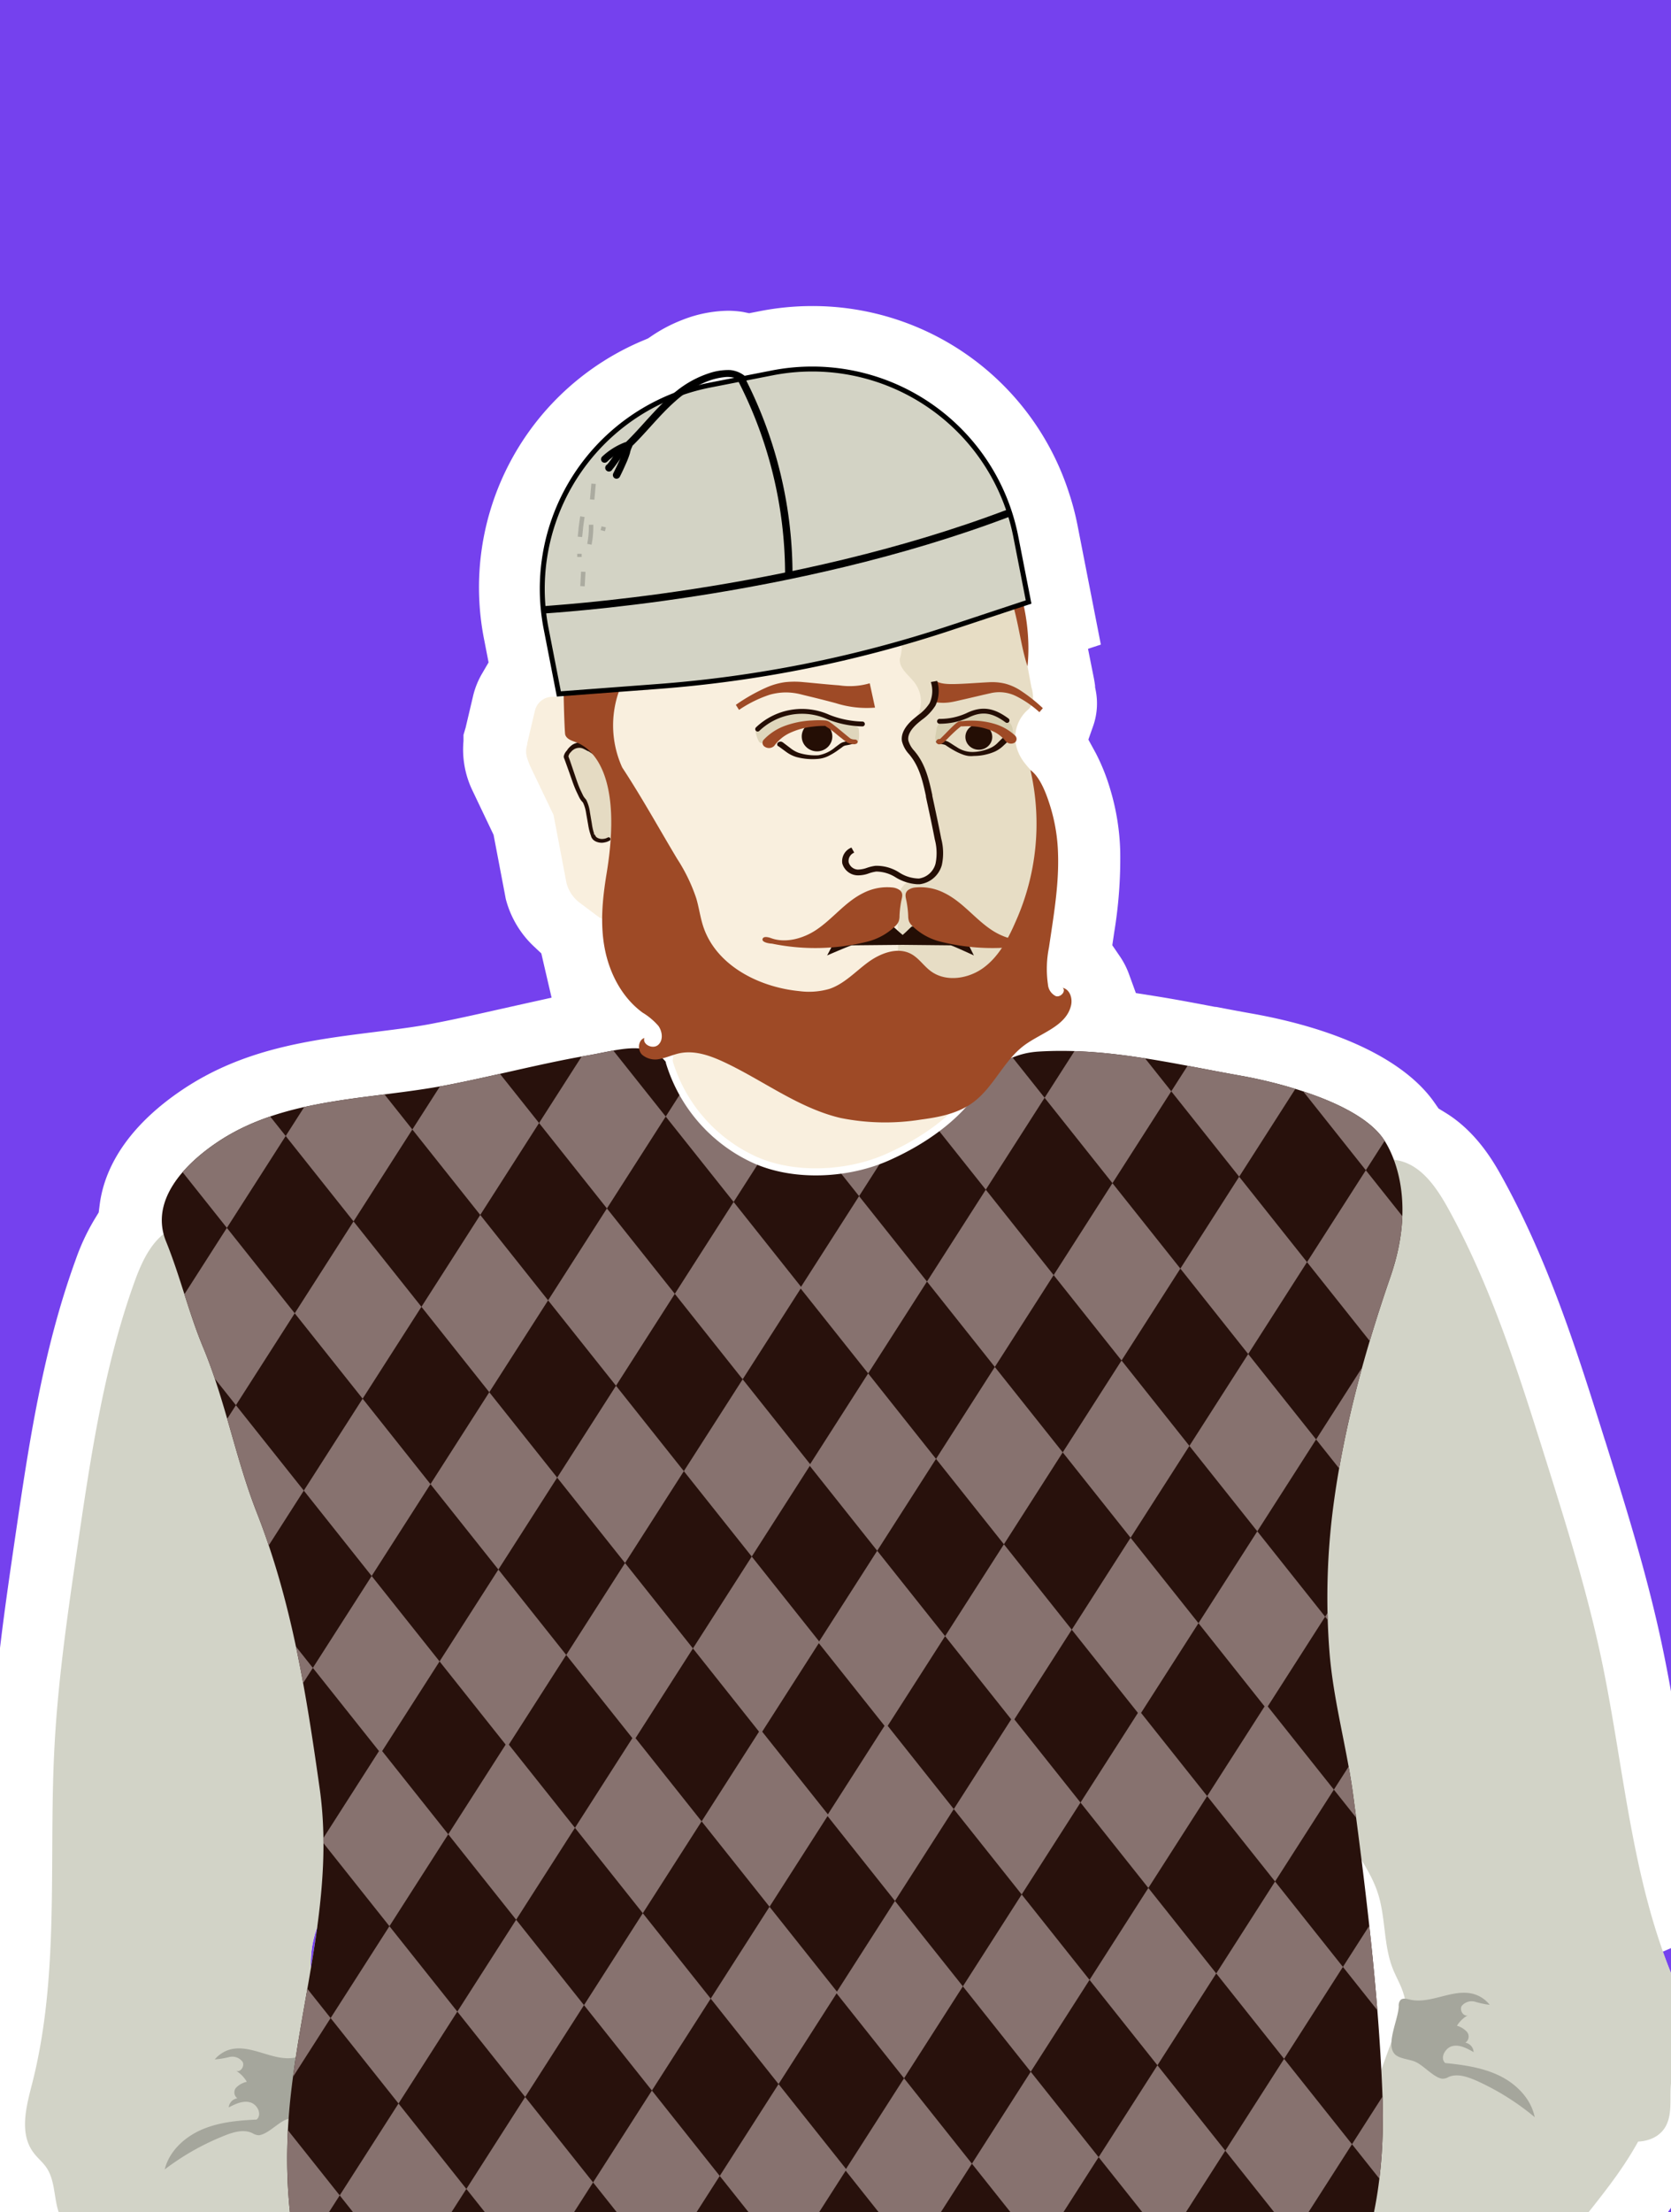 <svg id="Layer_1" data-name="Layer 1" xmlns="http://www.w3.org/2000/svg" xmlns:xlink="http://www.w3.org/1999/xlink" viewBox="0 0 331 438"><defs><style>.cls-1,.cls-14,.cls-19,.cls-21,.cls-22{fill:none;}.cls-2{clip-path:url(#clip-path);}.cls-3{fill:#7541ee;}.cls-4{fill:#fff;}.cls-5{fill:#d2d3c7;}.cls-6{fill:#a5a69c;}.cls-7{fill:#f9efde;}.cls-8{fill:#dbd3b4;}.cls-12,.cls-15,.cls-8{opacity:0.59;}.cls-9{fill:#240e05;}.cls-10{opacity:0.46;}.cls-11,.cls-15{fill:#ccc5a3;}.cls-13{fill:#9e4a26;}.cls-14{stroke:#240e05;stroke-width:0.96px;}.cls-14,.cls-19{stroke-linecap:round;}.cls-14,.cls-19,.cls-20,.cls-21,.cls-22{stroke-miterlimit:10;}.cls-16{fill:#28110c;}.cls-17{clip-path:url(#clip-path-2);}.cls-18{fill:#87726f;}.cls-19{stroke:#fff;stroke-width:1.4px;}.cls-20{fill:#d3d3c5;stroke-width:0.98px;}.cls-20,.cls-21{stroke:#000;}.cls-21{stroke-width:1.47px;}.cls-22{stroke:#ababa0;stroke-width:0.88px;}.cls-23{clip-path:url(#clip-path-3);}.cls-24{fill:#1a293f;}</style><clipPath id="clip-path"><rect class="cls-1" width="331" height="438"/></clipPath><clipPath id="clip-path-2"><path class="cls-1" d="M133.46,213c-3.25-7.91-10-5.22-17.17-4-9.36,1.63-18.45,4.06-27.8,5.86-15.31,2.95-32.1,2.34-45.45,11.3-6.46,4.34-13.45,11.54-10.14,19.67,2.82,6.95,4.49,14.13,7.36,21,4.39,10.57,6.42,22,10.61,32.67,6.92,17.65,9.78,35.74,12.43,54.47,3,20.9-3.55,40.81-5.77,61.44C56,429.81,57,445.59,62.59,459.08c6.69,16.07,19.53,25.37,34.64,33,29.49,14.84,61.43,17,93.43,10.24,30.13-6.34,63.16-18.4,76.56-48.73,5.7-12.88,7.18-25.93,6.58-39.93-.82-19.43-3.18-38.81-5.74-58.08-1.27-9.6-3.91-18.65-4.7-28.35a139,139,0,0,1,.9-30.1c2.1-15.12,6.19-29.93,11.17-44.35,5.49-15.88-.09-25.29-1.28-27.09-4.73-7.17-20.25-11.26-28.38-12.7-13.26-2.35-26.39-5.61-40-4.78-10.69.65-13.8,10.23-21.52,16.21-12.23,9.47-32.82,10.58-44.17-.4-2.89-2.79-4.24-7.39-6.65-9.84"/></clipPath><clipPath id="clip-path-3"><rect class="cls-1" x="-407.6" width="331" height="438"/></clipPath></defs><g class="cls-2"><rect class="cls-3" width="331" height="438"/><path class="cls-4" d="M331.9,392.87c-8.85-20.39-10.2-43.11-14.83-64.85-2.83-13.25-6.89-26.2-10.95-39.12-5.35-17-10.75-34.19-19.4-49.8-2.24-4-5.17-8.32-9.69-9.3a8.94,8.94,0,0,0-.89-.09,20.44,20.44,0,0,0-2-4.05c-4.73-7.18-20.25-11.26-28.38-12.7-13.26-2.35-26.39-5.61-40-4.78a15.58,15.58,0,0,0-5.4,1.28,16.82,16.82,0,0,1,2.52-2.4c3.33-2.46,8.22-3.78,9.23-7.79.36-1.45-.19-3.34-1.64-3.68.71.67-.42,1.94-1.36,1.65a2.82,2.82,0,0,1-1.57-2.33,21.58,21.58,0,0,1,.21-7.34c.9-6.16,2-12.34,1.79-18.56a35,35,0,0,0-1.47-9.13c-.54-1.75-1.81-5.84-4-7.4a10.2,10.2,0,0,1-2.9-5.1c0-.25,0-.46,0-.69a.84.84,0,0,0,0-.8,7.23,7.23,0,0,1,2.6-5.45,2.38,2.38,0,0,0,.5-.7c.55.41,1-.65.34-1.21a6.45,6.45,0,0,0-.29-2.42l-.76-4.09a38.6,38.6,0,0,0-.88-12.46l1.07-.36-2.53-12.92a41.59,41.59,0,0,0-1.26-4.76h0a41.09,41.09,0,0,0-47-27.69l-6,1.17a3.53,3.53,0,0,0-1.71-.91,11.37,11.37,0,0,0-5.67.86A20.4,20.4,0,0,0,134.44,78a41.09,41.09,0,0,0-26.25,46.46l2.52,12.92.92-.07c0,.19,0,.4,0,.61h-2.31a3.58,3.58,0,0,0-3.49,2.76l-1.51,6.4a1.29,1.29,0,0,0,0,.19.43.43,0,0,1,0,.05c-.36,1.73.07,2.69.75,4.32l4.61,9.62a.89.89,0,0,1,.06.2l2.53,13.3a7.13,7.13,0,0,0,2.67,4l3.76,2.81a1.29,1.29,0,0,0,.68.28,30.49,30.49,0,0,0,.48,6.1c1,4.91,3.44,9.66,7.47,12.62a13.2,13.2,0,0,1,3.15,2.64c.8,1.13,1,2.86-.06,3.77s-3.14-.07-2.72-1.38a1.78,1.78,0,0,0-1,2c-3.05-.25-6.64.77-10.36,1.41-9.36,1.63-18.45,4.06-27.8,5.86-15.31,2.95-32.1,2.34-45.45,11.3-6.07,4.08-12.6,10.68-10.63,18.21-2.78,2.21-4.46,5.85-5.71,9.3-6.07,16.77-8.7,34.57-11.3,52.23-2,13.4-3.94,26.83-4.63,40.36-1.15,22.2,1.1,44.85-4.42,66.38-1.16,4.52-2.54,9.73.21,13.5.81,1.12,1.93,2,2.69,3.14,2.21,3.33,1.06,8.28,3.78,11.2a5.79,5.79,0,0,0,3.28,1.71,64.8,64.8,0,0,0,5.75,14.42c6.51,12.34,14.79,24,18.2,37.53,1.43,5.63,2,11.61,5,16.61,4,6.76,11.44,10.3,19.09,12.77q2.22,4.07,4.51,8.09c.25.44.51.88.8,1.29l-.16,0a2.73,2.73,0,0,0-1.16.41,1.62,1.62,0,0,0-.18.19.74.74,0,0,0-.12.13v0a1.27,1.27,0,0,0-.18.37h0a.93.93,0,0,0,.11.78,1.38,1.38,0,0,0,.34.3,2,2,0,0,1,.53.48c.18.23.1.68.06,1.08a1.45,1.45,0,0,0,0,.64c.06.11.17.17.26.26a1.61,1.61,0,0,0,.58.35,2.83,2.83,0,0,0,.41.14c0,4.21,0,8.42.09,12.61l.6,41.19c.07,4.47.15,9,1.28,13.33.59,2.25.09,19.62-.14,39.69H173.33c.31-16.43.52-30.86,1.31-32.67,4.34,11,6.88,21.9,9.25,32.67H287.68c-7.16-40.55-16.24-93.52-16.88-96.4l-3.75-17.06h0a.82.82,0,0,0,.49-.83,13.17,13.17,0,0,1-1-4.24c.22-.41.43-.84.62-1.27,3.78-8.54,7.57-17.12,10-26.13.79-2.93,1.44-5.9,2.42-8.77.26-.75.61-1.47.91-2.2a22.52,22.52,0,0,0,7-5.49c3.7-4.47,5.22-10.29,7.51-15.62,5.49-12.83,15.49-23.06,23.85-34.23a76.2,76.2,0,0,0,5.61-8.61,6.46,6.46,0,0,0,5.24-2.61c2.22-3.31.31-8,2-11.65.57-1.26,1.54-2.3,2.17-3.53C336,402.09,333.76,397.15,331.9,392.87ZM61.81,385.55a23.83,23.83,0,0,1,1-3.91c-.36,2.69-.79,5.39-1.24,8.08A26.39,26.39,0,0,1,61.81,385.55ZM243,482.07l.14.21-1,.4Zm34.46-86a1.74,1.74,0,0,0-.34,1.23c-.06,1.8-1.27,4.72-1.41,7-.72,1.89-1.4,3.8-2.08,5.68-.73-13.87-2.15-27.72-3.87-41.51a30.12,30.12,0,0,1,3.16,6.48c1.54,4.83,1.07,10.18,2.94,14.89.57,1.44,1.35,2.78,1.88,4.23a12.48,12.48,0,0,1,.47,1.74A1.07,1.07,0,0,0,277.41,396ZM133.2,210.37l-.61,0c.13.43.31.85.46,1.29,0,.13,0,.26,0,.39a9.3,9.3,0,0,0-1.68-2.41c.69-.18,1.37-.38,2-.6Z"/><path class="cls-4" d="M199.18,625.56h65.48c-2.22-12.7-4.45-25.51-6.41-36.81-3.06-17.6-5.95-34.23-6.36-36.25l-2.51-11.39-1.67-1.67v-8c-.23-1.22-.36-2.31-.45-3.21l-.58-5.93,2.84-5.23a205.3,205.3,0,0,0,7.91-19.68l-8.5,3.33-157,59.76,140-94.29,15.87-11.08,9.54,13.71-3-57.91c-.62-11.87-1.81-24.62-3.74-40.13l-11.14-89.44,46.84,77A49.54,49.54,0,0,1,291.29,369a54,54,0,0,1,2,10.45c.15,1.18.34,2.8.5,3.33,0,.07.17.33.3.61.61,1.27,1.2,2.56,1.69,3.89a33.37,33.37,0,0,1,1.24,4.35l5,22.92-9.66.21c-.12.33-.23.66-.35,1L272.3,470.38a1.83,1.83,0,0,0,.32-.25c.69-.82,1.82-3.78,2.64-5.94.63-1.66,1.27-3.31,2-4.93,5.06-11.85,12.8-21.45,19.63-29.93,2.21-2.73,4.41-5.47,6.51-8.27a57.29,57.29,0,0,0,4.19-6.41l5.2-9.37a25,25,0,0,1,1.31-3.53c.1-.23.21-.46.32-.67l-.16-.37-.06-.14c-7.11-16.38-9.88-33.16-12.56-49.39-1.09-6.66-2.13-13-3.45-19.13-2.64-12.4-6.63-25.09-10.49-37.36-5-15.86-10.12-32.25-17.86-46.22a0,0,0,0,1,0,0l-7.69-.89L258.22,237c-2.49-1.46-8.56-3.69-15.83-5q-3.75-.67-7.5-1.4c-9.68-1.84-18.84-3.57-27.37-3.15l-60,26.36-2.8,23.81-9.4-18.45-6.58,2.89,5.09-5.82-14.38-28.19c-4.69.82-9.41,1.88-14.4,3-4.29,1-8.59,1.93-12.94,2.76-4.78.92-9.45,1.51-14,2.08-9.9,1.25-18.45,2.32-24.35,6.29-.66.45-1.21.86-1.66,1.23l2.16,8.24-8.8,7c-.16.34-.36.84-.63,1.59-5.44,15-7.94,32-10.36,48.47-2,13.38-3.81,25.95-4.46,38.55-.32,6.29-.36,12.66-.39,19.42-.08,16.44-.17,33.46-4.61,50.76,0,.17-.09.35-.13.54.14.2.28.4.42.62a26.82,26.82,0,0,1,3,6l3.74.65,3,12.31a45.7,45.7,0,0,0,4.07,10c1.64,3.1,3.39,6.14,5.14,9.19C49.71,466.2,55.85,476.9,59,489.39c.43,1.7.8,3.43,1.16,5.16.48,2.27,1.13,5.37,1.7,6.32.11.19,1.32,1.95,8.4,4.24l7.32,2.36,3.7,6.75c1.23,2.25,2.48,4.5,3.74,6.73l4.64.77-.06,5.89,13.65,19.27-13.7,2.28v.34l.62,42.09a43.69,43.69,0,0,0,.65,8.74c1,3.65,1,6.89.77,25.23h62.79c.38-14.11.87-17.27,2.53-21.07l18.63-42.71,17.07,43.36A177.14,177.14,0,0,1,199.18,625.56ZM53.41,610s0,0,0,.06S53.41,610.05,53.41,610Zm9.42-54,.24.08Zm173.22-69.12-9.15,6Zm60.34-89.07v0Zm-144-184.94-3,25.65,35.53-40.68L145.34,160l44.93,10.83c0-.39,0-.78,0-1.16a15.76,15.76,0,0,0-.61-4c0-.14-.1-.34-.17-.55a29,29,0,0,1-7-13l-.77-1.38.1-4.44-.18-3.4.53-1.14a26.12,26.12,0,0,1,2.21-7.11l-.35-1.88.31-2.83a19.46,19.46,0,0,0-.5-6l-3.95-17.18,1.27-.42a21.75,21.75,0,0,0-24.45-13.49L143,95.5l-1.91.69a21.6,21.6,0,0,0-14.31,20.62l4.22-.32v21.16l.29,19.62h-2.68l1.22,6.42,9,1.15-.15,16.48,19.45-6.75-2.25,6.9,1-.31Zm-1.48-8.74,0,.06S150.9,204.14,150.89,204.12Zm38.25-40Zm-62.69-.85Zm74.49-62.06h0l2.31-.75ZM80.63,392.9l-38.39-3a44.77,44.77,0,0,1,.45-7.2v0a41.52,41.52,0,0,1,1.75-7.09L82,384.23C81.57,387.13,81.12,390,80.63,392.9Z"/><path class="cls-4" d="M59.38,657.37l.14-12.62c0-5,.12-9.83.19-14.3l0-1.73c.12-8.43.25-17.15.13-20.5V608l-5.64,1.75,5.57-2.16.06.16v-.18l-.14-.62a71.87,71.87,0,0,1-1.34-14.9L57.75,550c0-2,0-4-.07-5.92v-1.17l-.61-1.7-.16-.46-.22-.43a12.54,12.54,0,0,1-1.14-3.39l-.65-3.43L51.73,532c-7.85-3.7-13.49-8.57-17.23-14.89-3.24-5.47-4.42-11.05-5.45-16l-.08-.37c-.26-1.2-.51-2.39-.81-3.57-2.08-8.24-6.62-16.16-11.44-24.56l-.16-.27c-1.84-3.21-3.74-6.53-5.54-9.94a89.19,89.19,0,0,1-4.57-10l-.56-1.5L4.72,449.8c-.28-.27-.56-.55-.82-.84A21.36,21.36,0,0,1-1.26,437.7l-.31-1.79-1.16-1.4c-.26-.32-.54-.67-.82-1.06C-9.71,425-7.16,415-5.78,409.66c3.5-13.65,3.57-28,3.65-43.17,0-6.81.07-13.85.43-20.89.73-14.14,2.77-28,4.74-41.46C5.7,286.08,8.44,267.42,15,249.4a42.94,42.94,0,0,1,3.77-8.05l.78-1.28.19-1.48c1.05-8.43,6.71-16.32,16.37-22.81,12.17-8.18,25.35-9.84,38.1-11.44,4.21-.53,8.18-1,11.95-1.76,3.94-.76,7.84-1.63,11.61-2.48l4.73-1.06,6.76-1.5-1.57-6.76-.46-2-1.52-1.43a19.65,19.65,0,0,1-5.53-9.38L100,177l-2.23-11.7-4.29-9a18.71,18.71,0,0,1-1.67-9.57l0-.33v-.9l.42-1.41,1.47-6.24a16.13,16.13,0,0,1,1.78-4.46l1.3-2.23-.83-4.27a53,53,0,0,1,31.78-59.61l.63-.27.57-.38a30.07,30.07,0,0,1,6.26-3.3,25.58,25.58,0,0,1,9-1.8,18.87,18.87,0,0,1,3,.24l1.21.25,2.15-.42a54.25,54.25,0,0,1,10.31-1,53.36,53.36,0,0,1,50.93,37.11,52.45,52.45,0,0,1,1.63,6.2l4.64,23.72-2.54.84,1.18,5.93c.08.43.16.9.22,1.39l0,.29.06.3a13.5,13.5,0,0,1-.39,7.22l-1,2.84,1.44,2.63a40.12,40.12,0,0,1,2.87,7.14,46.76,46.76,0,0,1,2,12.4,89.65,89.65,0,0,1-1.18,15.92l-.39,2.63,1.5,2.2c.17.25.34.51.5.78a15.63,15.63,0,0,1,1.29,2.7l1.38,3.79,4,.63c4,.64,7.91,1.39,11.71,2.11l.18,0c2.31.44,4.62.88,6.94,1.29,17.66,3.13,30.55,9.4,36.3,17.64l.83,1.19,1.24.76c6.35,3.83,9.83,10.11,11.32,12.79,9.29,16.77,14.93,34.71,20.37,52.06l.06.16c4.06,12.94,8.26,26.32,11.2,40.15,1.48,6.93,2.63,13.87,3.73,20.58,2.07,12.52,4,24.46,7.87,35.51l-11.7,5.08,5.41,12.58,11.26-4.78c1.52,5,2.29,11.28-.89,17.52q-.31.61-.63,1.14l-.93,1.57,0,1.83a21,21,0,0,1-3.31,11.93A17.84,17.84,0,0,1,334,434l-1.42.8-.91,1.35c-.89,1.34-1.84,2.68-2.82,4-2.39,3.2-4.95,6.37-7.2,9.17-6.1,7.57-11.83,14.68-15.17,22.49-.48,1.11-.91,2.25-1.35,3.39l-.14.37c-1.8,4.71-3.83,10-7.88,14.91a32.4,32.4,0,0,1-4.65,4.56l-1.8,1.44-.73,2.93c-.24.93-.49,1.9-.75,2.86a164.33,164.33,0,0,1-8.7,23.49l-.74,1.69.21,1.82a13.07,13.07,0,0,1,.07,2l0,.88,3,13.69c.35,1.58,1.88,10.31,6.6,37.51l.4,2.31c3.08,17.69,6.73,38.68,10,57.11l2.59,14.65Zm126.87-49.72a172.47,172.47,0,0,1,6.3,19.64l1.34,5.11h78.92l-1.41-8c-1.69-9.66-3.37-19.38-4.95-28.46L265,587.58c-3.6-20.71-6-34.43-6.4-36.44l-3-13.46-1.08-1.08v-5.76l-.11-.61c-.16-.84-.28-1.68-.37-2.65l-.38-3.82,2-3.63.22-.51a206.19,206.19,0,0,0,8-20.12l4.4-13.73L265.11,487l-.18-3.45,11.19-7.53a8.59,8.59,0,0,0,1.46-1.2l.16-.17.15-.19c1.22-1.46,2.11-3.52,3.77-7.87.58-1.52,1.2-3.13,1.86-4.69,4.7-11,12.12-20.18,18.67-28.31,2.21-2.73,4.49-5.57,6.66-8.47a64.68,64.68,0,0,0,4.7-7.18l5.57-10,.21-.73a19.89,19.89,0,0,1,1-2.62l.24-.5,1.39-2.85-1.48-3.4c-6.77-15.59-9.47-31.94-12.08-47.75-1.06-6.44-2.15-13.07-3.51-19.47-2.72-12.74-6.75-25.57-10.65-38-5.06-16.13-10.3-32.8-18.35-47.37l-.16-.34L273.61,242l-6.53-.75-3.28-8.93-2.12-1.24c-3.17-1.86-10-4.38-18.09-5.82-2.48-.43-5-.91-7.42-1.38-9-1.71-17.56-3.34-26-3.34-1,0-2,0-3,.08l-1.26.06-51.77,22.75,40.21-46L168.43,172.6l28.6,6.9.09-8.61c0-.49,0-1,0-1.44a22.16,22.16,0,0,0-.91-5.85l-.63-2-.95-1.09a22.09,22.09,0,0,1-5.44-10l-.22-.94-.33-.58.06-2.83-.1-2,.21-.45.15-.95a19,19,0,0,1,1.63-5.22l1-2L191,132.5l.2-1.83a26.42,26.42,0,0,0-.63-8.32L188,111.27l2.17-.72-2.58-6.71a28.59,28.59,0,0,0-32.15-17.76l-14.28,2.8-2.42.88A28.53,28.53,0,0,0,119.9,116.9l.09,7.28,4.13-.3v13.77l.19,12.77h-4l1.48,7.82A6.85,6.85,0,0,0,124,169.65l0,.21,7.92,1L131.74,191l15.6-5.41-2.13,6.51,3.34-1.07-3,21.05-5,42.31-17.3-33.94-5,.87c-4.82.84-9.57,1.91-14.6,3-4.28,1-8.57,1.93-12.86,2.76-4.58.88-9.13,1.45-13.53,2-10.77,1.36-20.07,2.53-27.32,7.4-.79.54-1.53,1.09-2.2,1.64l-3.38,2.78,2.14,8.15L40,254.3l-.69,1.53c-.19.43-.46,1.09-.81,2-5.68,15.67-8.23,33-10.7,49.81-2,13.52-3.85,26.28-4.52,39.19-.33,6.5-.36,12.93-.4,19.74-.08,16.06-.16,32.63-4.39,49.1l-.91,3.59,1.79,2.56.32.48a19.64,19.64,0,0,1,2.24,4.52l1.32,3.82,3.3.57,1.94,7.94a51.6,51.6,0,0,0,4.67,11.57c1.62,3.07,3.35,6.1,5,9l.22.38c5.19,9.05,11.08,19.31,14,30.89.41,1.65.78,3.39,1.1,4.9.86,4.08,1.45,6.63,2.52,8.41,1.65,2.8,5.52,5.11,12.17,7.25l4.73,1.53,2.39,4.36q1.88,3.42,3.79,6.81l1.61,2.85,2.08.34,0,2.25,8.62,12.16-8.78,1.46.15,6.37v-.15l.61,42.09c.06,3.65.11,7.44.88,10.36s.8,6.05.54,23.4l-.1,6.95h76.41l.18-6.66c.36-13.65.82-15.91,1.95-18.51l12-27.58ZM60.31,562.35l.31.12,4.77-12.84-.16-.06Zm175.4-90.45,10.35-7.22,13.83,19.89-1.14,3.17,2.28-1.53,1.33,1.91-15.93,6.25L145.08,532.94Zm25.4-61.32c-.63-12-1.83-24.93-3.78-40.62l-7.2-57.75,30.25,49.72a42.82,42.82,0,0,1,4.38,9.18,47.38,47.38,0,0,1,1.77,9.19,28.58,28.58,0,0,0,.74,4.49l.23.73.31.55.13.27c.49,1,1,2.2,1.45,3.33a25.61,25.61,0,0,1,1,3.45l3.21,14.8-6,.13L286,412.41l-21.61,59.86Z"/><path class="cls-5" d="M278.62,404.45c-.19,1.77-.35,4.31.84,4.14a42.89,42.89,0,0,1,32.67,8.85c2.66,2.14,5.14,4.64,8.31,5.91s7.35.9,9.26-1.93c2.22-3.31.31-8,2-11.65.57-1.26,1.54-2.3,2.17-3.53,2.12-4.15-.07-9.09-1.93-13.37-8.85-20.39-10.2-43.11-14.83-64.85-2.83-13.25-6.89-26.2-10.95-39.12-5.35-17-10.75-34.19-19.4-49.8-2.24-4-5.17-8.32-9.69-9.3-5.62-1.22-10.82,3.21-14.48,7.65-15.83,19.19-22.78,44.84-21.5,69.69.48,9.13,1.85,18.38,5.25,26.91a45.74,45.74,0,0,0,6.87,12,36.36,36.36,0,0,0,4.76,4.85c1.55,1.31,4.34,2.53,5.34,4.29a12.6,12.6,0,0,1,1,2.75c1.76,6.13,6.71,10.92,8.65,17,1.54,4.83,1.07,10.18,2.94,14.89.57,1.44,1.35,2.78,1.88,4.23,1.08,2.92.9,5.85,1.07,8.9C278.77,403.14,278.69,403.73,278.62,404.45Z"/><path class="cls-5" d="M60.8,415.65c.45,1.71,1,4.19-.18,4.21a42.92,42.92,0,0,0-30.87,13.9c-2.29,2.53-4.34,5.39-7.27,7.15s-7.12,2-9.45-.45c-2.72-2.92-1.57-7.87-3.78-11.2-.76-1.15-1.88-2-2.69-3.14-2.75-3.77-1.37-9-.21-13.5,5.52-21.53,3.27-44.18,4.42-66.38.69-13.53,2.67-27,4.63-40.36,2.6-17.66,5.23-35.46,11.3-52.23,1.58-4.35,3.8-9,8.11-10.72,5.36-2.09,11.19,1.47,15.5,5.27C69,264.65,79.89,288.89,82.53,313.62c1,9.09,1.08,18.45-.93,27.41a45.77,45.77,0,0,1-4.9,12.89,37,37,0,0,1-3.93,5.54c-1.33,1.54-3.89,3.19-4.6,5.08a12.5,12.5,0,0,0-.5,2.87c-.77,6.33-4.91,11.84-5.86,18.14-.76,5,.55,10.22-.56,15.18-.33,1.5-.89,2.95-1.19,4.47-.6,3.06,0,5.92.35,8.95C60.44,414.37,60.61,414.94,60.8,415.65Z"/><path class="cls-5" d="M73.38,452.85c2.46,6,7.6,10.49,10.14,16.41,2.12,4.94,2.36,10.7,5.43,15.11,2.15,3.1,5.51,5.24,7.45,8.47,2.64,4.38,2.15,10.1,0,14.74S90.61,516,87,519.63c-2.82,2.84-6,5.78-9.9,6.37-2.57.39-5.18-.28-7.7-1-9.26-2.55-19.27-6-24.17-14.3-3-5-3.55-11-5-16.61-3.41-13.52-11.69-25.19-18.2-37.53-4.94-9.39-9-20.4-5.49-30.42a12.43,12.43,0,0,1,3.84-5.89,17.21,17.21,0,0,1,6.53-2.66c9.17-2.32,25.1-7.55,33.49-.43C70.21,425.48,68.92,442,73.38,452.85Z"/><path class="cls-6" d="M51.25,422.78a2.75,2.75,0,0,1-1.29-.43c-1.69-.79-3.68-.21-5.42.48a49.8,49.8,0,0,0-11.91,6.72c.88-3.61,3.91-6.39,7.31-7.87s7.18-1.83,10.89-2c1.14-1,.18-3-1.27-3.41s-2.93.32-4.25,1a2,2,0,0,1,1.71-1.8,1.44,1.44,0,0,1-.24-2.12,4.24,4.24,0,0,1,2.11-1.15A6.21,6.21,0,0,0,46.73,410c.87.46,1.8-.91,1.32-1.76a2.54,2.54,0,0,0-2.61-.95,17,17,0,0,1-2.9.48,6.16,6.16,0,0,1,3.16-2c4.19-1,8.45,2.44,12.69,1.65.64-.12,1.41-.29,1.85.19a1.75,1.75,0,0,1,.28,1.24c0,2.64,2.35,7.83.26,9.59-1,.79-3,.79-4.11,1.24C55,420.34,53,422.62,51.25,422.78Z"/><path class="cls-7" d="M131.93,222.46c-.24,1.53-.46,3.19.26,4.56a7.22,7.22,0,0,0,2.11,2.19c6,4.69,12.13,9.46,19.37,11.79s15.9,1.75,21.48-3.41c2.76-2.56,17.72-15.37,19.15-18.86,1.81-4.4-10,.29-10.24-4.47s-2.16-9.59-5.93-12.49c-4-3.08-9.45-3.58-14.5-3.19s-10.06,1.63-15.11,1.29c-2.73-.19-8.58-3.59-10.94-2.69C133.29,198.83,132.66,217.88,131.93,222.46Z"/><path class="cls-7" d="M120.05,181.75c-.15,12.55,19.67,24.18,27.88,28.28,7.12,3.56,19.67,4.72,31.57,4.29,1.39-.06,2.77-.13,4.14-.22.41,0,.82,0,1.21-.08,13.33-1,15.38-11.27,16.4-16.4s7-33.88,6.15-39c-1-5.92-5.11-6.21-6.15-11.27a7.34,7.34,0,0,1,2.53-6.94c1.55-1.48.55-4.33.55-4.33l-4-21.62-7.12-8.31L189,101.25l-14.6-.48-47.93-1.58-9.23,43.06S120.17,172.52,120.05,181.75Z"/><path class="cls-8" d="M173.67,106c.37,2.59,2.12,5.09,2.84,7.69a37,37,0,0,1,1.17,6.44c.06.71.66,1.26.68,2s-.53,1.4-.54,2a6.72,6.72,0,0,0,.27,2.65,7.1,7.1,0,0,1,.56,1.42,9.13,9.13,0,0,1-.41,2.22c-.19,2,1.87,3.27,3,4.85a6.16,6.16,0,0,1,.61,6.22c-.68,1.39-1.89,2.56-2.13,4.09-.27,1.7.74,3.3,1.55,4.82,2.78,5.21,3.52,11.23,4.21,17.09.31,2.55,0,6-2.49,6.52-.62.14-1.27,0-1.91.12-1.74.26-3,2-3.33,3.67a18.27,18.27,0,0,0,.06,5.27c.61,7.63-1.58,15.27-1.05,22.92a15.73,15.73,0,0,0,2.69,8.32c1.39-.06,2.77-.13,4.14-.22.41,0,.82,0,1.21-.08,13.33-1,15.38-11.27,16.4-16.4s7-33.88,6.15-39c-1-5.92-5.11-6.21-6.15-11.27a7.34,7.34,0,0,1,2.53-6.94c1.55-1.48.55-4.33.55-4.33l-4-21.62-7.12-8.31L189,101.25l-14.6-.48A10.84,10.84,0,0,0,173.67,106Z"/><path class="cls-9" d="M176.66,187.06l2.8-2.53s1.1-1.07,1.17-1.09a14.67,14.67,0,0,1,2,0c.17.07,5.59,3.46,6,3.36a22.51,22.51,0,0,0,2.45-1.3l1.83,3.68s-4.32-2-4.61-2Z"/><path class="cls-9" d="M181.11,187.06l-3-2.53s-1.16-1.07-1.24-1.09a16.64,16.64,0,0,0-2.12,0c-.17.07-5.94,3.46-6.36,3.36a24.91,24.91,0,0,1-2.6-1.3l-1.95,3.68s4.6-2,4.9-2Z"/><path class="cls-7" d="M105,151.66l4.61,9.62a.89.89,0,0,1,.06.2l2.53,13.3a7.13,7.13,0,0,0,2.67,4l3.76,2.81a1.36,1.36,0,0,0,.71.29c.75.08,2.43.26,3.81.35a2.64,2.64,0,0,0,2.29-2.06l-1.26-13.27,0-.41-.19-4.72c-2.25-2.5-4.2-6.29-5-11.93,0-.11,0-.23,0-.34s0-.22,0-.33,0-.39-.07-.59l0-.31-.93-6-.79-1.49a5,5,0,0,0-.63-.92,5.28,5.28,0,0,0-4.06-1.9h-3.06a3.58,3.58,0,0,0-3.49,2.76l-1.51,6.4a1.29,1.29,0,0,0,0,.19.43.43,0,0,1,0,.05C103.92,149.07,104.35,150,105,151.66Z"/><g class="cls-10"><path class="cls-11" d="M112.5,150.8A25.67,25.67,0,0,0,114,155l.21.55c.07.18.14.36.22.53l.06.15c0,.12.1.23.16.35.15.35.32.71.5,1.05l.06.13c.55,1.06,1,1.93,1,1.93.13,2.69.37,4.67,1.24,5.76h0a2.67,2.67,0,0,0,2,1h.34a3.54,3.54,0,0,0,3.61-2.73,10.66,10.66,0,0,0,.37-3.22c-.18-.17-.35-.36-.52-.55-1.83-2-3.42-5.13-4-9.79-.3-.33-.62-.63-.93-.91l0,0a5.27,5.27,0,0,0-1.44-1l0,0c-1.57-.66-2.15-1.08-3.81,0l0,0a1.05,1.05,0,0,0-.4.46l0,0A3.37,3.37,0,0,0,112.5,150.8Z"/></g><path class="cls-9" d="M111.68,149.7a.92.92,0,0,0,.09.51l.09.23.16.44.72,2,.7,2c.24.66.48,1.28.79,1.94l.53,1.11a4.62,4.62,0,0,0,.35.55,2,2,0,0,0,.24.28l.13.15a7.23,7.23,0,0,1,.62,2.09l.41,2.33a11.24,11.24,0,0,0,.6,2.29l0,.06h0v0a2,2,0,0,0,.38.58,2,2,0,0,0,.64.4,2.75,2.75,0,0,0,1.36.19h0a4.69,4.69,0,0,0,.65-.14,2.85,2.85,0,0,0,.31-.12l.32-.15a.36.36,0,0,0-.36-.62h0l-.22.1L120,166a2.3,2.3,0,0,1-.51.1h0a1.85,1.85,0,0,1-1-.14,1.38,1.38,0,0,1-.39-.24,1.53,1.53,0,0,1-.25-.41h0c0,.1,0,.13,0,.14l0-.14h0l-.34-.22h0a.45.45,0,0,1,.25.11l0,.08a10.94,10.94,0,0,1-.52-2.17l-.39-2.32a7.61,7.61,0,0,0-.72-2.41,3.76,3.76,0,0,0-.25-.31l-.13-.16a3,3,0,0,1-.28-.46l-.48-1h0v0c-.27-.59-.52-1.25-.75-1.91l-.68-2-.68-2-.2-.53-.08-.24v0a1.56,1.56,0,0,1,.32-.69v0l.35-.38a2.51,2.51,0,0,1,.41-.32,2,2,0,0,1,.91-.3,1.82,1.82,0,0,1,1,.19l.51.26.25.14.13.06.07,0h0l0,0,1.41.93,0,0,.87.64h0a.56.56,0,0,0,.39.1c0-.1,0-.19,0-.28s0-.17,0-.26,0-.31,0-.47l0-.25-.5-.36,0,0-1.49-1,.1.09a.45.45,0,0,0-.13-.11l0,0-.07,0-.15-.07-.28-.14-.57-.29a2.89,2.89,0,0,0-1.41-.25,3.07,3.07,0,0,0-1.36.47,4.39,4.39,0,0,0-1,1l0,0,0,.06A2.38,2.38,0,0,0,111.68,149.7Zm1.23-.58v0h0Z"/><g class="cls-12"><path class="cls-11" d="M165.33,142.59c-1.88-.94-6.9-2-9-1.41-3.75,1-6.67,3.34-6.66,3.69a6.21,6.21,0,0,0,.69,2c.46.54,1.5.3,2.2,0,2.83-1.31,5.41-3.1,8.57-3.76a4.82,4.82,0,0,1,2.17,0,4.62,4.62,0,0,1,1.79,1.09c1.46,1.28,2.45,2.72,4.56,3.06.71-.31.51-2.35.44-3S166.84,143.34,165.33,142.59Z"/></g><path class="cls-9" d="M154.18,147.74l1.57,1.15a6.56,6.56,0,0,0,2,1,12.23,12.23,0,0,0,4.41.36,5.66,5.66,0,0,0,2.15-.67,12.48,12.48,0,0,0,1.74-1.08l.79-.57a1.42,1.42,0,0,1,.72-.34,11.54,11.54,0,0,0,2-.51h0l-.2-.29c-.6.34-.35.89.33.24a.15.15,0,0,0,0-.25.22.22,0,0,0-.11-.05h-.06a5.53,5.53,0,0,0-2.18.14,2.77,2.77,0,0,0-.59.18,3.19,3.19,0,0,0-.5.31l-.78.58a7,7,0,0,1-3.34,1.6,10.76,10.76,0,0,1-3.92-.48,5.62,5.62,0,0,1-1.56-.87L155.08,147a.78.78,0,0,0-.94,0,.47.47,0,0,0,0,.76Z"/><ellipse class="cls-9" cx="161.84" cy="145.82" rx="3.03" ry="2.95"/><path class="cls-13" d="M169.25,146.42a1.72,1.72,0,0,1-.81-.2c-.2-.15-.55-.44-.83-.67l-1.77-1.46-.93-.73-.51-.36a1.87,1.87,0,0,0-.89-.35,19.59,19.59,0,0,0-2.65,0,18.16,18.16,0,0,0-5.19,1,11,11,0,0,0-4.37,2.8h0a.91.91,0,0,0,.26,1.45,1.49,1.49,0,0,0,1.8-.21l.08-.1a7.91,7.91,0,0,1,3.14-2.52,14.46,14.46,0,0,1,4.45-1.2,17.46,17.46,0,0,1,2.38-.14c-.15-.05.08,0,.21.11s.31.19.46.3c.31.2.61.43.91.66.61.47,1.19,1,1.78,1.43a11.13,11.13,0,0,0,1,.76,2.85,2.85,0,0,0,1.58.33.51.51,0,0,0,.55-.45.52.52,0,0,0-.55-.44Z"/><path class="cls-14" d="M170.83,143.35a19.35,19.35,0,0,1-6.75-1.38,12.71,12.71,0,0,0-14,2.4"/><path class="cls-15" d="M185.9,147.11a.75.75,0,0,1-.59-.61,2.23,2.23,0,0,1,0-.89c.08-.48.16-1,.25-1.45a1.82,1.82,0,0,1,1.43-1.37,22.42,22.42,0,0,0,6.41-1.51,4.11,4.11,0,0,1,1.38-.26,4.78,4.78,0,0,1,1.61.37,14.1,14.1,0,0,1,2.84,1.08,2.57,2.57,0,0,1,1.39,2.21c0,.3.56,1.51.37,1.75-.37.47-.61.16-1.16-.08a6.94,6.94,0,0,1-1.46-1.07,10.83,10.83,0,0,0-5.47-1.87,7.38,7.38,0,0,0-2.25,0,5.87,5.87,0,0,0-2.84,1.61C187.46,145.38,186.35,147.17,185.9,147.11Z"/><path class="cls-9" d="M199,145.72,197.71,147a4.73,4.73,0,0,1-1.32,1,9.07,9.07,0,0,1-3.55.89,5.51,5.51,0,0,1-3.38-1c-.54-.31-1-.66-1.6-1a3,3,0,0,0-1.13-.32,2.57,2.57,0,0,0-1.06.11h-.07a.21.21,0,0,0-.18.25.19.19,0,0,0,.05.09c.21.31,1,.4.4-.27l-.2.35c.59.27,1.32.23,1.66.46s1,.67,1.6,1a11.67,11.67,0,0,0,1.82.85,5.22,5.22,0,0,0,1.05.27,5.16,5.16,0,0,0,1.1,0,10.63,10.63,0,0,0,4.06-.82,6.07,6.07,0,0,0,1.72-1.14l1.34-1.25a.51.51,0,0,0-.05-.81.75.75,0,0,0-.95,0Z"/><ellipse class="cls-9" cx="193.89" cy="145.91" rx="2.66" ry="2.54"/><path class="cls-13" d="M186.44,147.3a2.85,2.85,0,0,0,.6-.4l.36-.35.67-.68c.45-.45.91-.89,1.38-1.31.24-.2.48-.41.71-.59s.29-.18.23-.15,0,0,0,0h.36a16.53,16.53,0,0,1,2,0,11.45,11.45,0,0,1,3.74.89,6.74,6.74,0,0,1,2.72,2.06,1.44,1.44,0,0,0,1.7.32.88.88,0,0,0,.23-1.36.63.63,0,0,0-.11-.12l0,0a10.11,10.11,0,0,0-3.82-2.22,15.57,15.57,0,0,0-4.36-.7,17.66,17.66,0,0,0-2.18.09l-.27,0h-.14c-.06,0-.06,0-.25.05a1.38,1.38,0,0,0-.38.2l-.23.17c-.27.23-.51.45-.75.68-.47.45-.92.91-1.36,1.37l-.68.68-.33.32c-.06.07-.11.07-.25.08a.55.55,0,0,0-.57.56.59.59,0,0,0,.65.49.82.82,0,0,0,.29-.08Z"/><path class="cls-13" d="M184.52,138.87c2.57.63,4.2.1,6.08-.32s3.77-.89,5.59-1.29a7.52,7.52,0,0,1,5.09.58,20.6,20.6,0,0,1,4.61,3.17l.68-.79a31.58,31.58,0,0,0-4.63-3.63,10.42,10.42,0,0,0-2.85-1.23,11,11,0,0,0-3.15-.28c-2,.1-3.86.25-5.79.33s-3.66.1-4.76-.55Z"/><path class="cls-13" d="M173.33,140.11a20.24,20.24,0,0,1-7.73-.87c-2.25-.61-4.52-1.16-6.74-1.7a12.46,12.46,0,0,0-3.21-.44,12.12,12.12,0,0,0-3.19.46,24.43,24.43,0,0,0-6.07,3l-.63-1a35.75,35.75,0,0,1,6.18-3.49,13.9,13.9,0,0,1,3.58-1,17.7,17.7,0,0,1,3.71,0c2.35.21,4.64.46,7,.63a14.12,14.12,0,0,0,6.05-.41Z"/><path class="cls-9" d="M181.7,175.08l.47,0a5.24,5.24,0,0,0,4.39-3.78,11.19,11.19,0,0,0-.12-5.26c-.55-2.84-1.17-5.71-1.77-8.48l0-.16c-.58-2.66-1.23-5.67-3.08-8.13l-.45-.57a5,5,0,0,1-1.21-2.08c-.23-1.31.89-2.58,1.86-3.42.27-.24.56-.46.84-.69a10,10,0,0,0,2.66-2.79,6.77,6.77,0,0,0,.35-4.9l-1.25.22a5.82,5.82,0,0,1-.25,4.19,8.81,8.81,0,0,1-2.37,2.44l-.87.72c-1.7,1.47-2.48,3-2.23,4.4a5.85,5.85,0,0,0,1.42,2.56c.15.18.29.36.43.55,1.71,2.27,2.34,5.16,2.89,7.71l0,.16c.6,2.77,1.22,5.63,1.76,8.45a10.34,10.34,0,0,1,.14,4.8,4,4,0,0,1-3.28,2.93,7.34,7.34,0,0,1-3.9-1.19,8.3,8.3,0,0,0-4.71-1.33,8.4,8.4,0,0,0-1.68.4,5.68,5.68,0,0,1-1.8.35,2,2,0,0,1-1.83-1.43,1.78,1.78,0,0,1,1.1-1.93l-.55-1a2.9,2.9,0,0,0-1.81,3.16,3.24,3.24,0,0,0,3,2.34,6.11,6.11,0,0,0,2.31-.41,7.89,7.89,0,0,1,1.4-.34,7.29,7.29,0,0,1,3.92,1.19A9.31,9.31,0,0,0,181.7,175.08Z"/><path class="cls-14" d="M186.1,142.82a13.11,13.11,0,0,0,5.53-1.17c3.11-1.53,5.32-.85,7.85,1"/><path class="cls-13" d="M179.88,176.24a2.93,2.93,0,0,1,1.48-.52,10.34,10.34,0,0,1,5.64,1.06c3.7,1.79,6.13,5.21,9.52,7.42,2.48,1.62,5.92,2.61,8.81,1.56.58-.21,1.45-.41,1.67.08.35.77-1.43,1-1.82,1a42.55,42.55,0,0,1-18.72-.35,12.13,12.13,0,0,1-5.88-3.29,2.88,2.88,0,0,1-.5-.73,3.19,3.19,0,0,1-.18-1.11,19.2,19.2,0,0,0-.34-2.93C179.4,177.65,179.12,176.86,179.88,176.24Z"/><path class="cls-13" d="M178.21,176.24a3,3,0,0,0-1.48-.52,10.36,10.36,0,0,0-5.65,1.06c-3.7,1.79-6.13,5.21-9.52,7.42-2.48,1.62-5.92,2.61-8.81,1.56-.57-.21-1.45-.41-1.67.08-.35.77,1.44,1,1.83,1a42.55,42.55,0,0,0,18.72-.35,12.18,12.18,0,0,0,5.88-3.29,2.83,2.83,0,0,0,.49-.73,3,3,0,0,0,.18-1.11,19.2,19.2,0,0,1,.34-2.93C178.68,177.65,179,176.86,178.21,176.24Z"/><path class="cls-5" d="M268.74,420.92c-3.36,5.5-9.14,9.17-12.58,14.63-2.86,4.54-4,10.19-7.72,14.07-2.61,2.72-6.26,4.31-8.68,7.19-3.3,3.92-3.71,9.65-2.3,14.57s4.38,9.22,7.38,13.37c2.34,3.24,5,6.64,8.77,7.84,2.49.79,5.17.53,7.76.24,9.55-1.07,20-2.94,26.12-10.34,3.7-4.47,5.22-10.29,7.51-15.62,5.49-12.83,15.49-23.06,23.85-34.23,6.35-8.49,12-18.74,10.19-29.18a12.53,12.53,0,0,0-2.88-6.42,17.37,17.37,0,0,0-6-3.65c-8.69-3.73-23.6-11.38-33-5.66C276.16,394.39,274.84,410.93,268.74,420.92Z"/><path class="cls-6" d="M285.69,411.59a2.5,2.5,0,0,0,1.31-.37c1.73-.7,3.69,0,5.4.73A50.12,50.12,0,0,1,304,419.2c-.72-3.64-3.61-6.56-6.95-8.19s-7.09-2.15-10.78-2.53c-1.09-1,0-3,1.42-3.35s2.91.45,4.21,1.19a2,2,0,0,0-1.63-1.87,1.45,1.45,0,0,0,.33-2.11,4.23,4.23,0,0,0-2-1.24A6.13,6.13,0,0,1,290.8,399c-.9.41-1.76-1-1.25-1.83a2.56,2.56,0,0,1,2.66-.82,16.78,16.78,0,0,0,2.88.61,6.17,6.17,0,0,0-3.08-2.11c-4.13-1.24-8.54,2.05-12.75,1.07-.63-.15-1.4-.36-1.85.1a1.74,1.74,0,0,0-.34,1.23c-.08,2.64-2.71,7.71-.69,9.57.91.83,2.91.93,4,1.43C282.06,409,284,411.36,285.69,411.59Z"/><path class="cls-16" d="M133.46,213c-3.25-7.91-10-5.22-17.17-4-9.36,1.63-18.45,4.06-27.8,5.86-15.31,2.95-32.1,2.34-45.45,11.3-6.46,4.34-13.45,11.54-10.14,19.67,2.82,6.95,4.49,14.13,7.36,21,4.39,10.57,6.42,22,10.61,32.67,6.92,17.65,9.78,35.74,12.43,54.47,3,20.9-3.55,40.81-5.77,61.44C56,429.81,57,445.59,62.59,459.08c6.69,16.07,19.53,25.37,34.64,33,29.49,14.84,61.43,17,93.43,10.24,30.13-6.34,63.16-18.4,76.56-48.73,5.7-12.88,7.18-25.93,6.58-39.93-.82-19.43-3.18-38.81-5.74-58.08-1.27-9.6-3.91-18.65-4.7-28.35a139,139,0,0,1,.9-30.1c2.1-15.12,6.19-29.93,11.17-44.35,5.49-15.88-.09-25.29-1.28-27.09-4.73-7.17-20.25-11.26-28.38-12.7-13.26-2.35-26.39-5.61-40-4.78-10.69.65-13.8,10.23-21.52,16.21-12.23,9.47-32.82,10.58-44.17-.4-2.89-2.79-4.24-7.39-6.65-9.84"/><g class="cls-17"><polygon class="cls-18" points="-8.84 175.48 4.6 192.39 -7.05 210.58 -20.49 193.67 -8.84 175.48"/><polygon class="cls-18" points="16.25 174.19 29.7 191.1 18.05 209.3 4.6 192.39 16.25 174.19"/><polygon class="cls-18" points="41.35 172.91 54.79 189.82 43.14 208.02 29.7 191.1 41.35 172.91"/><polygon class="cls-18" points="66.44 171.63 79.89 188.54 68.24 206.73 54.79 189.82 66.44 171.63"/><polygon class="cls-18" points="91.54 170.34 104.98 187.26 93.33 205.45 79.89 188.54 91.54 170.34"/><polygon class="cls-18" points="116.63 169.06 130.08 185.97 118.43 204.17 104.98 187.26 116.63 169.06"/><polygon class="cls-18" points="141.73 167.78 155.17 184.69 143.52 202.88 130.08 185.97 141.73 167.78"/><polygon class="cls-18" points="-7.05 210.58 6.4 227.49 -5.25 245.69 -18.7 228.78 -7.05 210.58"/><polygon class="cls-18" points="18.05 209.3 31.49 226.21 19.84 244.41 6.4 227.49 18.05 209.3"/><polygon class="cls-18" points="43.14 208.02 56.59 224.93 44.94 243.12 31.49 226.21 43.14 208.02"/><polygon class="cls-18" points="68.24 206.73 81.68 223.64 70.03 241.84 56.59 224.93 68.24 206.73"/><polygon class="cls-18" points="93.33 205.45 106.78 222.36 95.13 240.56 81.68 223.64 93.33 205.45"/><polygon class="cls-18" points="118.43 204.17 131.87 221.08 120.22 239.27 106.78 222.36 118.43 204.17"/><polygon class="cls-18" points="143.52 202.88 156.97 219.79 145.32 237.99 131.87 221.08 143.52 202.88"/><polygon class="cls-18" points="-5.25 245.69 8.19 262.6 -3.46 280.79 -16.9 263.88 -5.25 245.69"/><polygon class="cls-18" points="19.84 244.41 33.29 261.32 21.64 279.51 8.19 262.6 19.84 244.41"/><polygon class="cls-18" points="44.94 243.12 58.38 260.03 46.73 278.23 33.29 261.32 44.94 243.12"/><polygon class="cls-18" points="70.03 241.84 83.48 258.75 71.83 276.94 58.38 260.03 70.03 241.84"/><polygon class="cls-18" points="95.13 240.56 108.57 257.47 96.92 275.66 83.48 258.75 95.13 240.56"/><polygon class="cls-18" points="120.22 239.27 133.67 256.18 122.02 274.38 108.57 257.47 120.22 239.27"/><polygon class="cls-18" points="145.32 237.99 158.76 254.9 147.11 273.1 133.67 256.18 145.32 237.99"/><polygon class="cls-18" points="-3.46 280.79 9.99 297.7 -1.66 315.9 -15.11 298.99 -3.46 280.79"/><polygon class="cls-18" points="21.64 279.51 35.08 296.42 23.43 314.62 9.99 297.7 21.64 279.51"/><polygon class="cls-18" points="46.73 278.23 60.18 295.14 48.53 313.33 35.08 296.42 46.73 278.23"/><polygon class="cls-18" points="71.83 276.94 85.27 293.86 73.62 312.05 60.18 295.14 71.83 276.94"/><polygon class="cls-18" points="96.92 275.66 110.37 292.57 98.72 310.77 85.27 293.86 96.92 275.66"/><polygon class="cls-18" points="122.02 274.38 135.46 291.29 123.81 309.48 110.37 292.57 122.02 274.38"/><polygon class="cls-18" points="147.11 273.1 160.56 290.01 148.91 308.2 135.46 291.29 147.11 273.1"/><polygon class="cls-18" points="-1.66 315.9 11.78 332.81 0.13 351 -13.31 334.09 -1.66 315.9"/><polygon class="cls-18" points="23.43 314.62 36.88 331.53 25.23 349.72 11.78 332.81 23.43 314.62"/><polygon class="cls-18" points="48.53 313.33 61.97 330.24 50.32 348.44 36.88 331.53 48.53 313.33"/><polygon class="cls-18" points="73.62 312.05 87.07 328.96 75.42 347.15 61.97 330.24 73.62 312.05"/><polygon class="cls-18" points="98.72 310.77 112.16 327.68 100.51 345.87 87.07 328.96 98.72 310.77"/><polygon class="cls-18" points="123.81 309.48 137.26 326.39 125.61 344.59 112.16 327.68 123.81 309.48"/><polygon class="cls-18" points="148.91 308.2 162.35 325.11 150.7 343.31 137.26 326.39 148.91 308.2"/><polygon class="cls-18" points="166.58 166.63 180.03 183.54 168.38 201.73 154.93 184.82 166.58 166.63"/><polygon class="cls-18" points="191.68 165.34 205.12 182.26 193.47 200.45 180.03 183.54 191.68 165.34"/><polygon class="cls-18" points="216.77 164.06 230.22 180.97 218.57 199.17 205.12 182.26 216.77 164.06"/><polygon class="cls-18" points="241.87 162.78 255.31 179.69 243.66 197.88 230.22 180.97 241.87 162.78"/><polygon class="cls-18" points="266.96 161.5 280.41 178.41 268.76 196.6 255.31 179.69 266.96 161.5"/><polygon class="cls-18" points="292.06 160.21 305.5 177.12 293.85 195.32 280.41 178.41 292.06 160.21"/><polygon class="cls-18" points="317.15 158.93 330.6 175.84 318.95 194.03 305.5 177.12 317.15 158.93"/><polygon class="cls-18" points="168.38 201.73 181.82 218.65 170.17 236.84 156.73 219.93 168.38 201.73"/><polygon class="cls-18" points="193.47 200.45 206.92 217.36 195.27 235.56 181.82 218.65 193.47 200.45"/><polygon class="cls-18" points="218.57 199.17 232.01 216.08 220.36 234.27 206.92 217.36 218.57 199.17"/><polygon class="cls-18" points="243.66 197.88 257.11 214.79 245.46 232.99 232.01 216.08 243.66 197.88"/><polygon class="cls-18" points="268.76 196.6 282.2 213.51 270.55 231.71 257.11 214.79 268.76 196.6"/><polygon class="cls-18" points="293.85 195.32 307.3 212.23 295.65 230.42 282.2 213.51 293.85 195.32"/><polygon class="cls-18" points="318.95 194.03 332.39 210.95 320.74 229.14 307.3 212.23 318.95 194.03"/><polygon class="cls-18" points="170.17 236.84 183.62 253.75 171.97 271.94 158.52 255.03 170.17 236.84"/><polygon class="cls-18" points="195.27 235.56 208.71 252.47 197.06 270.66 183.62 253.75 195.27 235.56"/><polygon class="cls-18" points="220.36 234.27 233.81 251.18 222.16 269.38 208.71 252.47 220.36 234.27"/><polygon class="cls-18" points="245.46 232.99 258.9 249.9 247.25 268.1 233.81 251.18 245.46 232.99"/><polygon class="cls-18" points="270.55 231.71 284 248.62 272.35 266.81 258.9 249.9 270.55 231.71"/><polygon class="cls-18" points="295.65 230.42 309.09 247.34 297.44 265.53 284 248.62 295.65 230.42"/><polygon class="cls-18" points="320.74 229.14 334.19 246.05 322.54 264.25 309.09 247.34 320.74 229.14"/><polygon class="cls-18" points="171.97 271.94 185.41 288.86 173.76 307.05 160.32 290.14 171.97 271.94"/><polygon class="cls-18" points="197.06 270.66 210.51 287.57 198.86 305.77 185.41 288.86 197.06 270.66"/><polygon class="cls-18" points="222.16 269.38 235.6 286.29 223.95 304.48 210.51 287.57 222.16 269.38"/><polygon class="cls-18" points="247.25 268.1 260.7 285.01 249.05 303.2 235.6 286.29 247.25 268.1"/><polygon class="cls-18" points="272.35 266.81 285.79 283.72 274.14 301.92 260.7 285.01 272.35 266.81"/><polygon class="cls-18" points="297.44 265.53 310.89 282.44 299.24 300.63 285.79 283.72 297.44 265.53"/><polygon class="cls-18" points="322.54 264.25 335.98 281.16 324.33 299.35 310.89 282.44 322.54 264.25"/><polygon class="cls-18" points="173.76 307.05 187.21 323.96 175.56 342.15 162.11 325.24 173.76 307.05"/><polygon class="cls-18" points="198.86 305.77 212.3 322.68 200.65 340.87 187.21 323.96 198.86 305.77"/><polygon class="cls-18" points="223.95 304.48 237.4 321.39 225.75 339.59 212.3 322.68 223.95 304.48"/><polygon class="cls-18" points="249.05 303.2 262.49 320.11 250.84 338.31 237.4 321.39 249.05 303.2"/><polygon class="cls-18" points="274.14 301.92 287.59 318.83 275.94 337.02 262.49 320.11 274.14 301.92"/><polygon class="cls-18" points="299.24 300.63 312.68 317.55 301.03 335.74 287.59 318.83 299.24 300.63"/><polygon class="cls-18" points="324.33 299.35 337.78 316.26 326.13 334.46 312.68 317.55 324.33 299.35"/><polygon class="cls-18" points="0.06 350.13 13.51 367.05 1.86 385.24 -11.59 368.33 0.06 350.13"/><polygon class="cls-18" points="25.16 348.85 38.6 365.76 26.95 383.96 13.51 367.05 25.16 348.85"/><polygon class="cls-18" points="50.25 347.57 63.7 364.48 52.05 382.67 38.6 365.76 50.25 347.57"/><polygon class="cls-18" points="75.35 346.28 88.79 363.19 77.14 381.39 63.7 364.48 75.35 346.28"/><polygon class="cls-18" points="100.44 345 113.89 361.91 102.24 380.11 88.79 363.19 100.44 345"/><polygon class="cls-18" points="125.54 343.72 138.98 360.63 127.33 378.82 113.89 361.91 125.54 343.72"/><polygon class="cls-18" points="150.63 342.44 164.08 359.35 152.43 377.54 138.98 360.63 150.63 342.44"/><polygon class="cls-18" points="1.86 385.24 15.3 402.15 3.65 420.34 -9.79 403.43 1.86 385.24"/><polygon class="cls-18" points="26.95 383.96 40.4 400.87 28.75 419.06 15.3 402.15 26.95 383.96"/><polygon class="cls-18" points="52.05 382.67 65.49 399.58 53.84 417.78 40.4 400.87 52.05 382.67"/><polygon class="cls-18" points="77.14 381.39 90.59 398.3 78.94 416.5 65.49 399.58 77.14 381.39"/><polygon class="cls-18" points="102.24 380.11 115.68 397.02 104.03 415.21 90.59 398.3 102.24 380.11"/><polygon class="cls-18" points="127.33 378.82 140.78 395.73 129.13 413.93 115.68 397.02 127.33 378.82"/><polygon class="cls-18" points="152.43 377.54 165.87 394.45 154.22 412.65 140.78 395.73 152.43 377.54"/><polygon class="cls-18" points="3.65 420.34 17.1 437.25 5.45 455.45 -8 438.54 3.65 420.34"/><polygon class="cls-18" points="28.75 419.06 42.19 435.97 30.54 454.17 17.1 437.25 28.75 419.06"/><polygon class="cls-18" points="53.84 417.78 67.29 434.69 55.64 452.88 42.19 435.97 53.84 417.78"/><polygon class="cls-18" points="78.94 416.5 92.38 433.41 80.73 451.6 67.29 434.69 78.94 416.5"/><polygon class="cls-18" points="104.03 415.21 117.48 432.12 105.83 450.32 92.38 433.41 104.03 415.21"/><polygon class="cls-18" points="129.13 413.93 142.57 430.84 130.92 449.03 117.48 432.12 129.13 413.93"/><polygon class="cls-18" points="154.22 412.65 167.67 429.56 156.02 447.75 142.57 430.84 154.22 412.65"/><polygon class="cls-18" points="175.49 341.28 188.93 358.2 177.28 376.39 163.84 359.48 175.49 341.28"/><polygon class="cls-18" points="200.58 340 214.03 356.91 202.38 375.11 188.93 358.2 200.58 340"/><polygon class="cls-18" points="225.68 338.72 239.12 355.63 227.47 373.82 214.03 356.91 225.68 338.72"/><polygon class="cls-18" points="250.77 337.44 264.22 354.35 252.57 372.54 239.12 355.63 250.77 337.44"/><polygon class="cls-18" points="275.87 336.15 289.31 353.06 277.66 371.26 264.22 354.35 275.87 336.15"/><polygon class="cls-18" points="300.96 334.87 314.41 351.78 302.76 369.97 289.31 353.06 300.96 334.87"/><polygon class="cls-18" points="326.06 333.59 339.5 350.5 327.85 368.69 314.41 351.78 326.06 333.59"/><polygon class="cls-18" points="177.28 376.39 190.73 393.3 179.08 411.5 165.63 394.58 177.28 376.39"/><polygon class="cls-18" points="202.38 375.11 215.82 392.02 204.17 410.21 190.73 393.3 202.38 375.11"/><polygon class="cls-18" points="227.47 373.82 240.92 390.74 229.27 408.93 215.82 392.02 227.47 373.82"/><polygon class="cls-18" points="252.57 372.54 266.01 389.45 254.36 407.65 240.92 390.74 252.57 372.54"/><polygon class="cls-18" points="277.66 371.26 291.11 388.17 279.46 406.36 266.01 389.45 277.66 371.26"/><polygon class="cls-18" points="302.76 369.97 316.2 386.88 304.55 405.08 291.11 388.17 302.76 369.97"/><polygon class="cls-18" points="327.85 368.69 341.3 385.6 329.65 403.8 316.2 386.88 327.85 368.69"/><polygon class="cls-18" points="179.08 411.5 192.52 428.41 180.87 446.6 167.43 429.69 179.08 411.5"/><polygon class="cls-18" points="204.17 410.21 217.62 427.12 205.97 445.32 192.52 428.41 204.17 410.21"/><polygon class="cls-18" points="229.27 408.93 242.71 425.84 231.06 444.03 217.62 427.12 229.27 408.93"/><polygon class="cls-18" points="254.36 407.65 267.81 424.56 256.16 442.75 242.71 425.84 254.36 407.65"/><polygon class="cls-18" points="279.46 406.36 292.9 423.27 281.25 441.47 267.81 424.56 279.46 406.36"/><polygon class="cls-18" points="304.55 405.08 318 421.99 306.35 440.19 292.9 423.27 304.55 405.08"/><polygon class="cls-18" points="329.65 403.8 343.09 420.71 331.44 438.9 318 421.99 329.65 403.8"/></g><path class="cls-19" d="M132.59,210.33a31.21,31.21,0,0,0,16.85,19.29c8,3.62,18.9,3,26.89-.73,6.6-3,13.36-7.63,17.27-13.76"/><path class="cls-13" d="M210.51,195.59c.71.67-.42,1.94-1.36,1.65a2.82,2.82,0,0,1-1.57-2.33,21.58,21.58,0,0,1,.21-7.34c.9-6.16,2-12.34,1.79-18.56a35,35,0,0,0-1.47-9.13c-.54-1.75-1.82-5.86-4-7.41a47.4,47.4,0,0,1-3,30.17c-1.48,3.41-3.33,6.82-6.32,9s-7.41,2.87-10.4.66c-1.38-1-2.36-2.57-3.88-3.4-2.71-1.48-6.12-.17-8.61,1.67s-4.67,4.24-7.6,5.23a14.54,14.54,0,0,1-6,.44c-8.05-.79-16.47-5.12-19-12.8-.6-1.82-.84-3.75-1.39-5.6a34.29,34.29,0,0,0-3.77-7.78c-3.7-6.18-6.94-12.08-10.89-18.1a20.18,20.18,0,0,1,4.06-22.56,34.34,34.34,0,0,1,7.49-5.17,141.48,141.48,0,0,1,29.53-12.19c3.12-.89,6.18-.42,9.41-.66a43.72,43.72,0,0,1,8.56,0,104.06,104.06,0,0,1,11.61,2,9.69,9.69,0,0,1,4,1.64,7.62,7.62,0,0,1,2.35,3.52c1.5,4.44,1.91,9.3,3.27,13.39.88-8.16-1.42-19.2-7-25.33-4-4.31-9.5-6.82-15-8.74-10.61-3.68-22.48-5.55-33-1.52-6,2.32-11.17,6.42-16.2,10.45a43.2,43.2,0,0,0-7.31,6.85,38.77,38.77,0,0,0-4.78,8.82c-3,7-6,5.11-8.54,12.31-.18.5.12,10.18.26,10.68.26.9,1.33,1.22,2.2,1.54,3.07,1.14,9.26,6.24,6,25.95-.81,4.94-1.32,10-.36,14.93s3.44,9.66,7.47,12.62a13.2,13.2,0,0,1,3.15,2.64c.8,1.13,1,2.86-.06,3.77s-3.14-.07-2.72-1.38c-1.24.43-1.39,2.33-.49,3.28a4,4,0,0,0,3.69.84c1.29-.25,2.5-.83,3.79-1.1,3-.61,6,.46,8.76,1.74,7.76,3.63,14.76,9.11,23.1,11.08a44.8,44.8,0,0,0,15.92.32c3.59-.47,7.29-1.19,10.23-3.32,4.16-3,6.14-8.33,10.26-11.39,3.33-2.46,8.23-3.78,9.23-7.79C212.51,197.82,212,195.93,210.51,195.59Z"/><path class="cls-20" d="M153,73.83l-12.37,2.42a41.1,41.1,0,0,0-32.45,48.23l2.52,12.92,19.68-1.48a241.73,241.73,0,0,0,57.82-11.57l15.55-5.15-2.53-12.92A41.11,41.11,0,0,0,153,73.83Z"/><path class="cls-21" d="M146.82,75A84.62,84.62,0,0,1,156.25,114"/><path class="cls-21" d="M107.76,120.75c.5-.12,48.68-2.65,92.24-19.24"/><path d="M147.6,74.49a5.46,5.46,0,0,0-3-1.22,11.85,11.85,0,0,0-4.05.6,20.46,20.46,0,0,0-6.45,3.47c-4,3.09-6.92,7.2-10.55,10.62-.69.65.35,1.69,1,1,3.24-3,5.93-6.64,9.29-9.58a20.43,20.43,0,0,1,5.83-3.69,13.08,13.08,0,0,1,3.73-1,5.34,5.34,0,0,1,2.07.12,6,6,0,0,1,1.36.88c.79.53,1.52-.74.74-1.27Z"/><path d="M123.94,87.78a5.5,5.5,0,0,0-.52,1.42,13.14,13.14,0,0,1-.52,1.49c-.4,1-.91,2-1.4,3a.74.74,0,0,0,.26,1,.75.75,0,0,0,1-.26c.51-1,1-2.09,1.47-3.17.2-.5.39-1,.55-1.53a5,5,0,0,1,.42-1.24.74.74,0,0,0-1.27-.74Z"/><path d="M124,87.56a9.42,9.42,0,0,0-2.11,2.21l-.8,1.14-.42.58s-.14.18-.05.07l-.08.1-.26.31a.74.74,0,1,0,1,1c.63-.73,1.16-1.54,1.72-2.33l.2-.28a1.13,1.13,0,0,1,.1-.13l0,0c.13-.18.28-.35.43-.52a5.9,5.9,0,0,1,.49-.51l.25-.22.13-.1.07,0a.76.76,0,0,0,.26-1,.74.74,0,0,0-1-.26Z"/><path d="M123.93,87.53a13.73,13.73,0,0,0-4.67,2.9.74.74,0,0,0,0,1,.76.76,0,0,0,1,0l.44-.41.26-.21.12-.1c.1-.08-.07,0,0,0a12.2,12.2,0,0,1,1-.72,10.13,10.13,0,0,1,1.07-.6l.58-.28.08,0,.08,0,.31-.11a.76.76,0,0,0,.51-.91.74.74,0,0,0-.9-.51Z"/><path class="cls-22" d="M115.36,102.3c-.21,1.32-.37,2.66-.48,4"/><path class="cls-22" d="M117.08,103.9a17.91,17.91,0,0,1-.33,3.87"/><path class="cls-22" d="M114.78,109.66l0,.62"/><path class="cls-22" d="M119.59,104.32l-.19.76"/><path class="cls-22" d="M117.58,95.79l-.28,3.12"/><path class="cls-22" d="M115.54,113.21l-.16,2.86"/></g><g class="cls-23"><path class="cls-4" d="M5.76,587.43a211.07,211.07,0,0,0-3.6-36.18c-4.87-24.69-16.26-49-36-64.56-11-8.69-24.71-14.94-31.78-27.05-5.91-10.15-6-22.49-7.6-34.12-5.29-38.59-28.13-72.18-42.3-108.46-8.75-22.38-14.35-46.22-26.68-66.85s-33.77-38.16-57.78-37A21.49,21.49,0,0,1-190.92,191c2.88,2.19,6.9,8.08,12.76,9.06,9,6.65,7.27-40.2,7.86-60.57s-3.87-42-17.85-56.8S-231,59.88-252.27,72.93c-35.42,21.7-52.87,68.44-50,109.88.26,3.72,5.11,9.11,7.64,11.86s7.71,3.24,9.64,0a59.29,59.29,0,0,0,16.37,16.36c-11.4,15.2-35,11.22-52.66,18.13-18.78,7.33-29.64,26.46-40.39,43.51a396.3,396.3,0,0,1-48.52,62.16c-9.19,9.63-19.51,18-28.88,27.36-6.65,6.65-4.22,20.56-1.77,28.7,5,16.48,17.24,30.39,30.87,40.47,20.38,15.06,44.68,24.74,63.19,42.05a91.73,91.73,0,0,0-12.82,41.36c-.36,5.77.17,12.32,4.58,16.06,6.3,5.35,15.74,1.68,24,1,23.22-1.88,39.79,21.49,60.85,31.45,30.49,14.41,66-.76,99.65-2.41a124.08,124.08,0,0,1,91.7,34.82c15.51,15.18,27,34.47,44.3,47.55,10,7.55,25.66,12.14,34.06,2.83C4.17,641,4.69,633.45,5,626.52,5.51,613.52,6,600.44,5.76,587.43Z"/><path class="cls-4" d="M-13,663c-9.47,0-19.9-3.77-28.61-10.33C-53,644-61.84,633.28-70.39,622.91A237,237,0,0,0-87,604.1a112.06,112.06,0,0,0-77.81-31.63c-1.71,0-3.45,0-5.15.13-9.91.48-20,2.23-30.73,4.08-12.74,2.2-25.91,4.47-39.23,4.47s-24.94-2.37-35.26-7.25c-8.62-4.07-16.14-9.78-23.41-15.29-10.75-8.15-20-15.14-29.88-15.14q-.81,0-1.62.06c-1.5.12-3.25.41-5.11.71l-.2,0A65.06,65.06,0,0,1-346,545.39c-6.68,0-12.09-1.84-16.53-5.61-6.48-5.49-9.4-14.13-8.69-25.69a102.79,102.79,0,0,1,7.94-33.78l1.77-4.21-3.7-2.69c-7.5-5.44-15.6-10.17-24.18-15.18-9.15-5.35-18.59-10.86-27.49-17.44-12.38-9.15-28.53-24.64-35.11-46.49-3.08-10.23-6.57-29.08,4.7-40.33,4.37-4.38,8.91-8.51,13.31-12.51l.1-.1c5.38-4.9,10.47-9.52,15.27-14.55a385,385,0,0,0,47.1-60.33l2.31-3.7c10.64-17,22.69-36.26,43.71-44.46,6.78-2.65,14-3.9,20.21-4.87l11.69-1.81-8.64-8.09c-.34-.32-.66-.64-1-1-5.25-5.73-10.19-12-10.68-18.95-2.87-41.36,13.19-94.71,55.54-120.65a56.84,56.84,0,0,1,30.2-8.22c18.07,0,37.12,7.81,48.53,19.9,18.38,19.48,21.58,46.19,21,65.16-.11,3.75-.14,8.32-.17,13.16-.18,26.55-.53,43.26-5.36,51.9l-2.64,4.72,4.54,2.93a98.28,98.28,0,0,1,30.05,31.69c9.06,15.14,14.63,31.57,20,47.46,2.49,7.34,4.82,14.24,7.52,21.14,4.56,11.67,10,22.92,15.72,34.82,11.55,24,23.5,48.75,27.27,76.3.35,2.5.63,5.09.91,7.6.91,8.4,1.78,16.32,5.22,22.22,3.66,6.28,10.37,10.81,18.13,16.06,3.61,2.45,7.27,4.92,10.8,7.71,20,15.78,34.26,41.16,40.24,71.47a223,223,0,0,1,3.81,38.14v0c.3,13.48-.25,26.83-.78,39.74-.31,7.42-.76,18.51-8.46,27C2.8,659.93-4.32,663-13,663ZM-164.91,549.1c34.52,0,69.76,14.32,94.25,38.3A258.08,258.08,0,0,1-52.38,608c8.05,9.76,15.65,19,24.88,26,5.42,4.09,11,5.62,14.07,5.69l4.45.1,1.22-4.27A43.26,43.26,0,0,0-6.7,626c.52-12.56,1.06-25.55.78-38.35A199.37,199.37,0,0,0-9.3,553.52c-4.9-24.86-16.19-45.34-31.8-57.66-2.86-2.26-6-4.39-9.35-6.65-9.34-6.32-18.94-12.81-25.28-23.69-5.94-10.19-7.12-21-8.26-31.45l0-.3c-.23-2.18-.48-4.44-.79-6.66-3.27-23.91-13.91-46-25.17-69.32-5.69-11.8-11.56-24-16.44-36.47-2.86-7.35-5.41-14.84-7.86-22.09-5.24-15.44-10.17-30-18-43-13.85-23.15-32.63-31.4-45.58-31.4-.54,0-1.08,0-1.62,0l-9.78.45-2.16-9.55a33.13,33.13,0,0,1,14.15-34.59l6.88-4.43,7.61,5.79.32-11.23c.2-6.93.24-14.16.27-18.48,0-4.81.07-9.78.18-13.68.35-11.92-1.1-34.06-14.67-48.44-7.13-7.56-19.77-12.64-31.43-12.64a34.07,34.07,0,0,0-18.09,4.84c-24.36,14.92-41.32,45.71-44.28,80.35l-.17,2,15.35,23a48,48,0,0,0,13.14,13.13l10.27,6.85-7.4,9.88c-10.18,13.57-25.9,15.95-39.77,18-6.61,1-12.85,2-18,4-13.82,5.39-22.84,19.81-32.39,35.08l-2.38,3.78a407.66,407.66,0,0,1-49.95,64c-5.32,5.57-10.94,10.69-16.37,15.64l-.12.11c-4.07,3.71-7.91,7.21-11.63,10.87l-1.39,1.36-.27,1.93c-.4,2.78-.11,8.1,1.88,14.71C-425.95,399.81-416.5,412-403,422c7.86,5.81,16.36,10.78,25.36,16,13.28,7.77,27,15.79,38.87,26.88l6.89,6.44-4.85,8.1a80.15,80.15,0,0,0-11.18,36.06l-.44,7.14,7.07-1.09,2.08-.34c2.19-.36,4.69-.78,7.24-1,1.22-.1,2.46-.15,3.67-.15,17.57,0,30.92,10.12,43.82,19.9,6.62,5,12.86,9.75,19.29,12.78,7.15,3.38,15.44,5,25.35,5,11.16,0,22.81-2,35.15-4.15,10.95-1.89,22.25-3.84,33.59-4.4C-169.07,549.15-167,549.1-164.91,549.1Z"/><path class="cls-24" d="M3.58,644.57c-.33,2.38-.9,5-2.94,6.33-1.64,1-3.73.83-5.66.59l-8.92-1.1-3.57-.45c-1.48-.18-2.94-.43-4.39-.74a51.61,51.61,0,0,1-35.43-27.13c-9.93-19.58-26.69-35.86-46.31-46-27.19-14.06-59.27-17.07-89.46-12-12.49,2.1-24.8,5.52-37.43,6.24a89.47,89.47,0,0,1-70.41-28.91c-2.43-2.7-4.76-5.6-7.91-7.42-13.58-7.87-33.66,8-45.45-2.34-4.45-3.91-5.72-10.34-5.71-16.27.07-20.42,11.83-38.67,22.16-56.29,6.35-12.7,13.84-24.78,20-37.61,4-8.39,6.82-22.69,15.54-26.84,10.94-5.21,33.08-2.24,45.28-3l45.44-2.88c28-1.77,58.74-2.8,81.18,14.09,15.47,11.64,24.35,30,38.2,43.56,20.8,20.35,51.52,28.59,71,50.22C.3,520.52,3.48,555.3,4.87,587.45,5.69,606.5,6.25,625.68,3.58,644.57Z"/></g></svg>